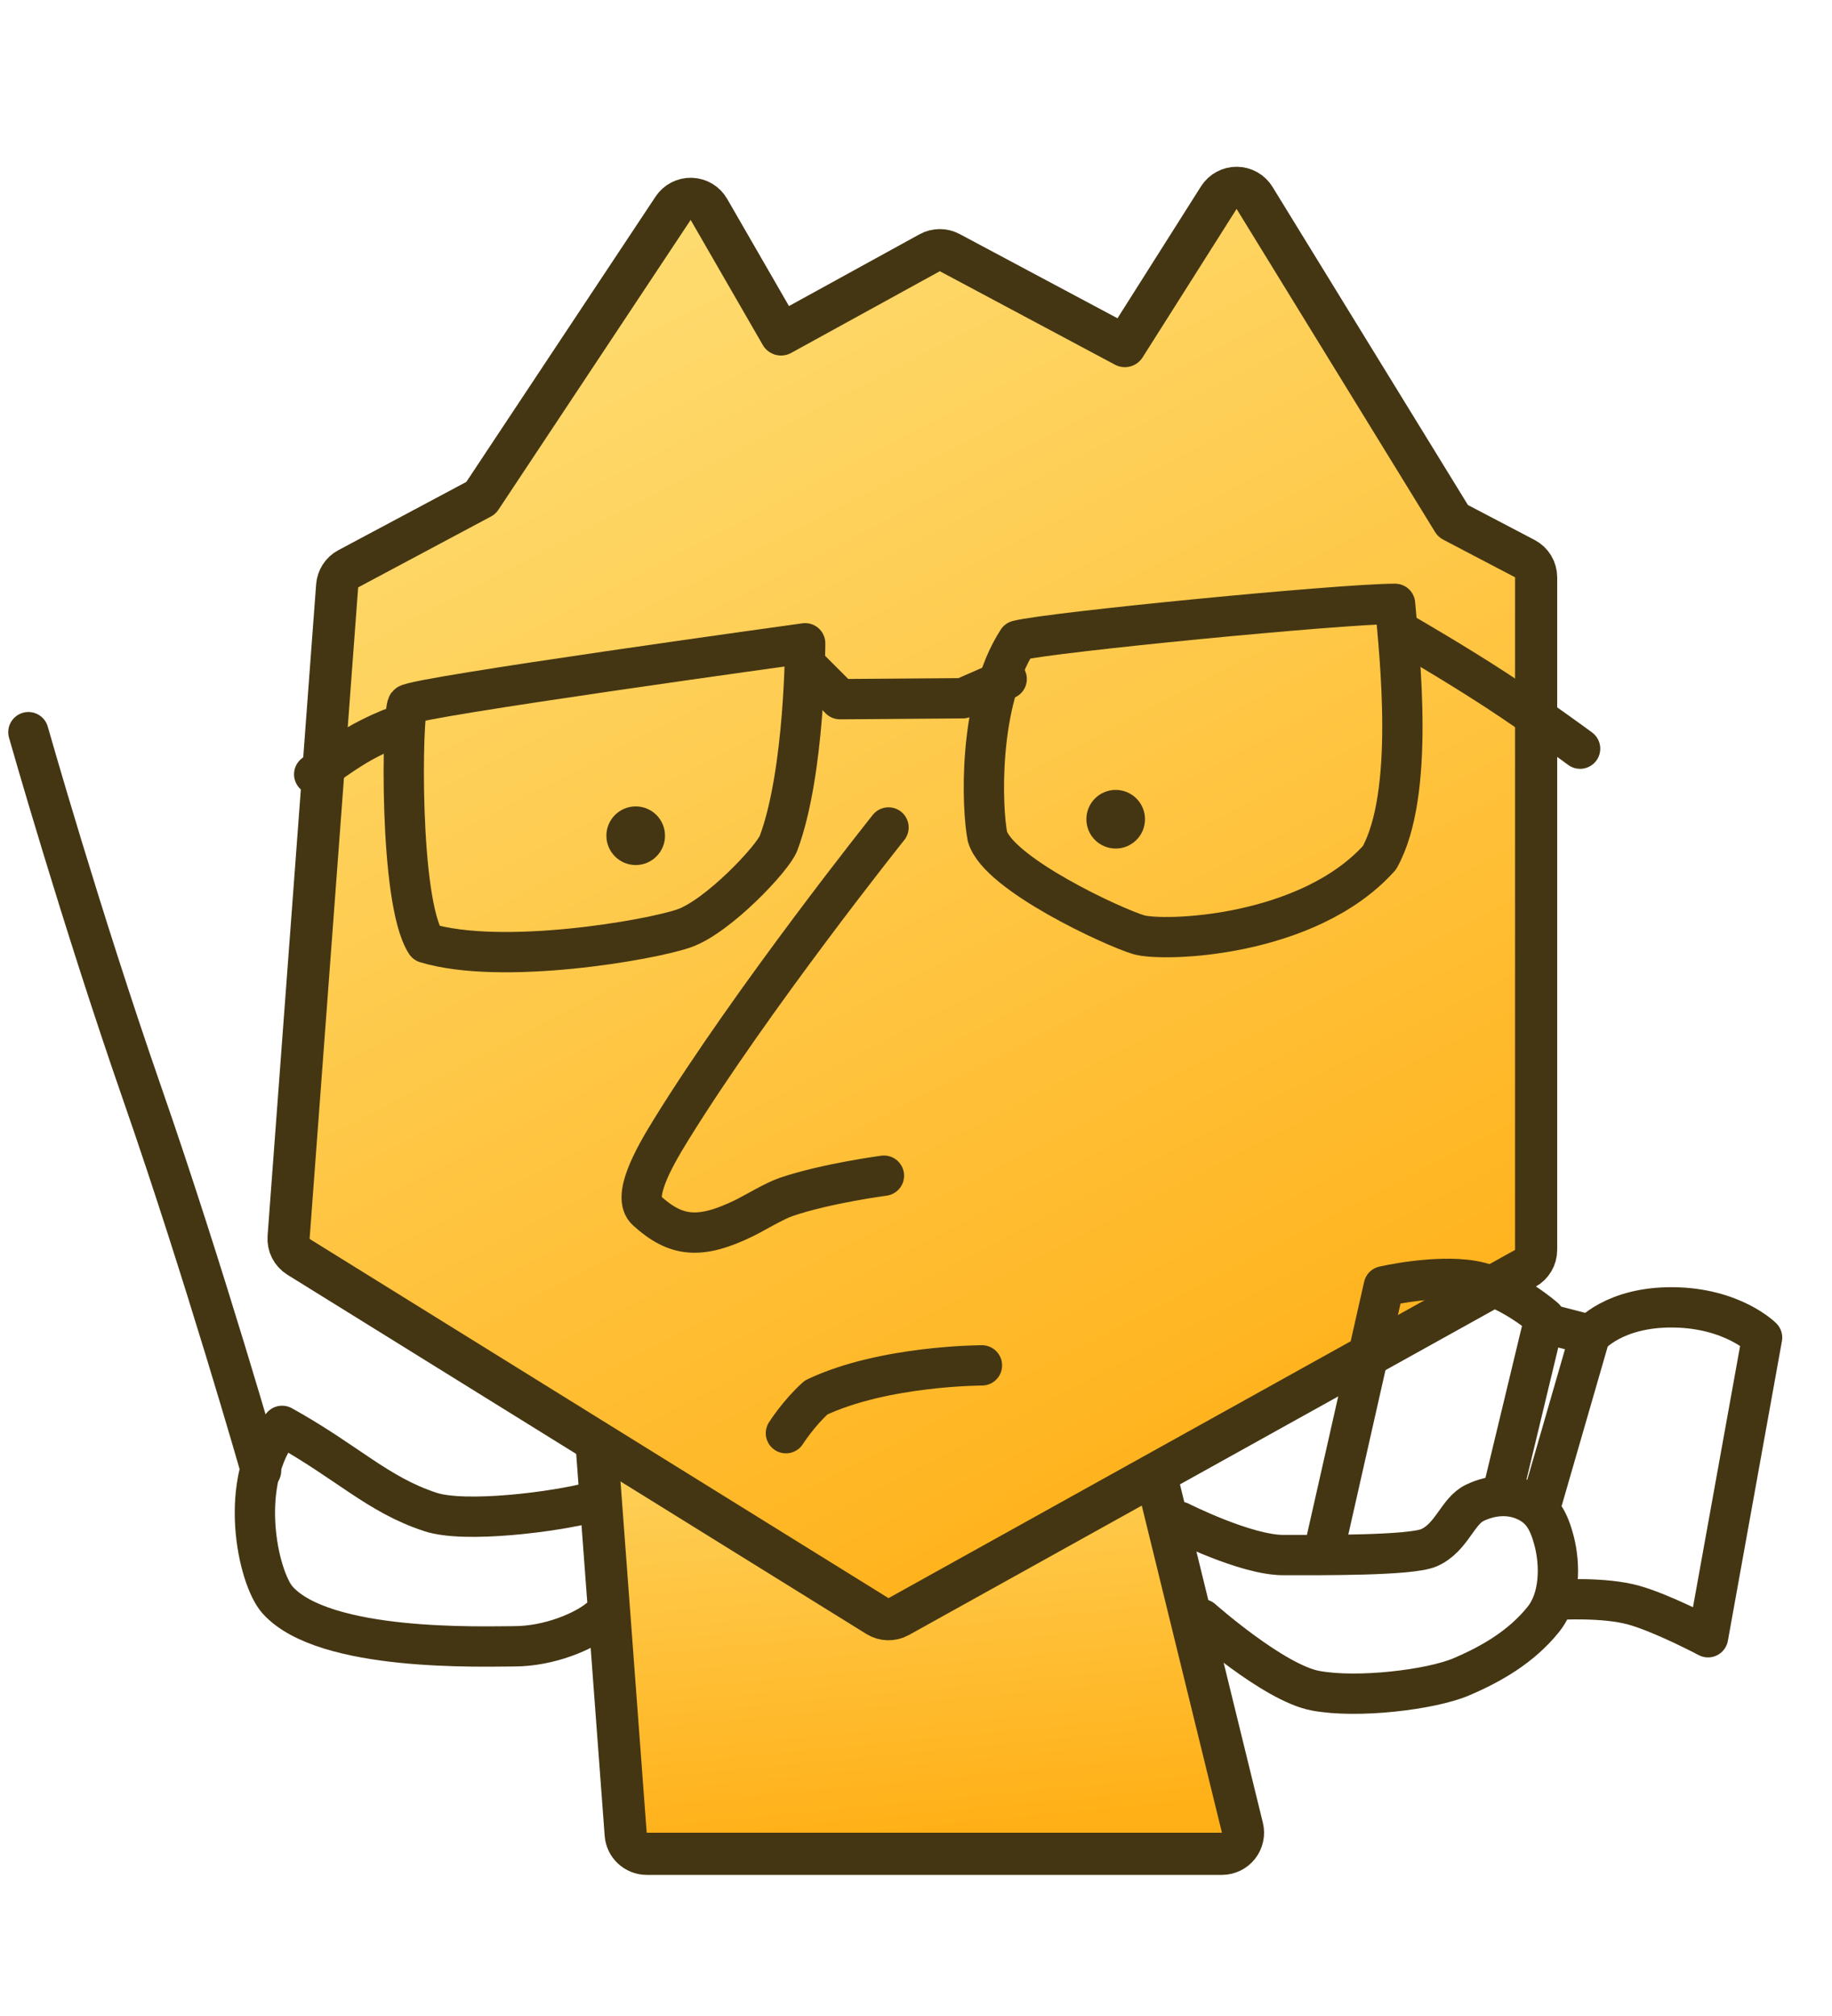 <svg width="1000" height="1100" viewBox="0 0 1000 1100" fill="none" xmlns="http://www.w3.org/2000/svg">
<!-- rect width="1000" height="1100" fill="#DDDDDD"/ -->
<path opacity="0.01" fill-rule="evenodd" clip-rule="evenodd" d="M0 0H1000V1000H0V0Z" fill="white"/>
<g opacity="0.01" filter="url(#filter0_df_0_226)">
<path fill-rule="evenodd" clip-rule="evenodd" d="M270.5 280.5L195.5 320.5L168.996 675.996L336.589 779.946L353 1000H666.996L617.564 798.347L826.996 681.996V314.996L784.996 292.996L674.996 113.996L617.996 203.996L512.996 147.996L421.996 197.996L376.996 119.996L270.5 280.5Z" fill="black" fill-opacity="0.01"/>
</g>
<g opacity="0.01" filter="url(#filter1_df_0_226)">
<path fill-rule="evenodd" clip-rule="evenodd" d="M270.5 280.5L195.5 320.5L168.996 675.996L336.589 779.946L353 1000H666.996L617.564 798.347L826.996 681.996V314.996L784.996 292.996L674.996 113.996L617.996 203.996L512.996 147.996L421.996 197.996L376.996 119.996L270.5 280.5Z" fill="black" fill-opacity="0.01"/>
</g>
<mask id="path-4-outside-1_0_226" maskUnits="userSpaceOnUse" x="115.996" y="61.996" width="763" height="991" fill="black">
<rect fill="white" x="115.996" y="61.996" width="763" height="991"/>
<path fill-rule="evenodd" clip-rule="evenodd" d="M270.5 280.5L195.5 320.5L168.996 675.996L336.589 779.946L353 1000H666.996L617.564 798.347L826.996 681.996V314.996L784.996 292.996L674.996 113.996L617.996 203.996L512.996 147.996L421.996 197.996L376.996 119.996L270.5 280.5Z"/>
</mask>
<path fill-rule="evenodd" clip-rule="evenodd" d="M270.5 280.5L195.5 320.5L168.996 675.996L336.589 779.946L353 1000H666.996L617.564 798.347L826.996 681.996V314.996L784.996 292.996L674.996 113.996L617.996 203.996L512.996 147.996L421.996 197.996L376.996 119.996L270.5 280.5Z" fill="url(#paint0_linear_0_226)"/>
<path d="M195.5 320.5L171.029 274.618C155.304 283.005 144.969 298.861 143.644 316.634L195.5 320.5ZM270.5 280.5L294.971 326.382C302.58 322.324 309.061 316.436 313.83 309.25L270.5 280.5ZM168.996 675.996L117.14 672.13C115.699 691.452 125.121 709.973 141.587 720.186L168.996 675.996ZM336.589 779.946L388.445 776.079C387.209 759.503 378.123 744.518 363.998 735.756L336.589 779.946ZM353 1000L301.144 1003.87C303.168 1031.01 325.781 1052 353 1052V1000ZM666.996 1000V1052C682.967 1052 698.052 1044.66 707.909 1032.1C717.767 1019.53 721.303 1003.13 717.501 987.62L666.996 1000ZM617.564 798.347L592.31 752.891C571.819 764.275 561.478 787.961 567.059 810.728L617.564 798.347ZM826.996 681.996L852.25 727.452C868.758 718.281 878.996 700.881 878.996 681.996H826.996ZM826.996 314.996H878.996C878.996 295.653 868.259 277.908 851.124 268.933L826.996 314.996ZM784.996 292.996L740.693 320.222C745.598 328.204 752.569 334.712 760.868 339.059L784.996 292.996ZM674.996 113.996L719.299 86.771C709.905 71.483 693.292 62.119 675.348 61.997C657.405 61.876 640.666 71.014 631.065 86.173L674.996 113.996ZM617.996 203.996L593.526 249.878C617.539 262.686 647.365 254.811 661.927 231.819L617.996 203.996ZM512.996 147.996L537.467 102.114C521.97 93.849 503.348 93.965 487.956 102.422L512.996 147.996ZM421.996 197.996L376.954 223.982C391.095 248.491 422.237 257.196 447.037 243.57L421.996 197.996ZM376.996 119.996L422.038 94.01C413.041 78.416 396.617 68.584 378.622 68.022C360.627 67.459 343.621 76.244 333.666 91.246L376.996 119.996ZM219.971 366.382L294.971 326.382L246.029 234.618L171.029 274.618L219.971 366.382ZM220.852 679.862L247.356 324.366L143.644 316.634L117.14 672.13L220.852 679.862ZM363.998 735.756L196.405 631.806L141.587 720.186L309.18 824.136L363.998 735.756ZM284.733 783.813L301.144 1003.87L404.856 996.133L388.445 776.079L284.733 783.813ZM353 1052H666.996V948H353V1052ZM717.501 987.62L668.068 785.967L567.059 810.728L616.491 1012.38L717.501 987.62ZM801.743 636.54L592.31 752.891L642.817 843.804L852.25 727.452L801.743 636.54ZM774.996 314.996V681.996H878.996V314.996H774.996ZM760.868 339.059L802.868 361.059L851.124 268.933L809.124 246.933L760.868 339.059ZM630.693 141.222L740.693 320.222L829.299 265.771L719.299 86.771L630.693 141.222ZM661.927 231.819L718.927 141.819L631.065 86.173L574.065 176.173L661.927 231.819ZM488.526 193.878L593.526 249.878L642.467 158.114L537.467 102.114L488.526 193.878ZM447.037 243.57L538.037 193.57L487.956 102.422L396.956 152.422L447.037 243.57ZM331.954 145.982L376.954 223.982L467.038 172.011L422.038 94.01L331.954 145.982ZM313.83 309.25L420.326 148.746L333.666 91.246L227.17 251.75L313.83 309.25Z" fill="white" mask="url(#path-4-outside-1_0_226)"/>
<path d="M332.585 693.61C329.142 693.131 325.667 694.234 323.132 696.613C320.597 698.991 319.273 702.389 319.532 705.855L341.532 1000.86C341.98 1006.86 346.981 1011.5 353 1011.5H666.996C670.528 1011.5 673.864 1009.88 676.044 1007.1C678.224 1004.32 679.006 1000.69 678.165 997.262L615.165 740.262C614.044 735.687 610.247 732.259 605.582 731.61L332.585 693.61Z" fill="url(#paint1_linear_0_226)" stroke="#453613" stroke-width="23" stroke-linecap="square" stroke-linejoin="round"/>
<path d="M190.088 310.353C186.61 312.208 184.325 315.714 184.032 319.645L157.528 675.141C157.209 679.414 159.293 683.51 162.935 685.769L478.935 881.769C482.479 883.967 486.935 884.074 490.581 882.049L832.581 692.049C836.232 690.021 838.496 686.172 838.496 681.996V314.996C838.496 310.718 836.122 306.794 832.332 304.809L793.137 284.278L684.794 107.975C682.716 104.594 679.042 102.523 675.074 102.496C671.106 102.469 667.404 104.49 665.281 107.843L613.991 188.827L518.408 137.849C514.981 136.021 510.862 136.047 507.458 137.917L426.329 182.494L386.957 114.249C384.967 110.8 381.335 108.626 377.356 108.502C373.376 108.377 369.615 110.32 367.414 113.638L262.524 271.72L190.088 310.353Z" fill="url(#paint2_linear_0_226)" stroke="#453613" stroke-width="23" stroke-linecap="square" stroke-linejoin="round"/>
<path d="M484.998 451.5C484.998 451.5 410.71 544.473 365.957 616.996C356.747 631.92 344.854 653.14 352.957 660.5C368.916 674.996 381.998 676.5 406.498 664.5C411.619 661.992 422.723 655.267 429.191 653.07C451.031 645.649 482.5 641.498 482.5 641.498" stroke="#453613" stroke-width="22" stroke-linecap="round" stroke-linejoin="round"/>
<path d="M171.5 422.5C171.5 422.5 184.989 412.471 194.493 406.814C203.996 401.157 213.5 397.5 213.5 397.5" stroke="#453613" stroke-width="22" stroke-linecap="round" stroke-linejoin="round"/>
<path d="M767.5 346.5C767.5 346.5 793.649 361.566 816.599 376.544C839.55 391.522 862.5 408.5 862.5 408.5" stroke="#453613" stroke-width="22" stroke-linecap="round" stroke-linejoin="round"/>
<path d="M428.996 782C428.996 782 435.996 771 445.5 762.5C482.496 745 535.996 745 535.996 745" stroke="#453613" stroke-width="22" stroke-linecap="round" stroke-linejoin="round"/>
<path d="M15.5 399.5C15.5 399.5 43.996 500 77.755 597.049C111.514 694.097 142.5 802.5 142.5 802.5" stroke="#453613" stroke-width="22" stroke-linecap="round" stroke-linejoin="round"/>
<path d="M323.5 819.5C302.998 825 253.788 831.17 234.996 825C205.998 815.479 189.996 798 153.996 778C128.996 808 140.776 861.018 151.498 873C177 901.498 263.424 898.289 280.424 898.289C300.421 898.289 318.924 889.789 326.424 883.789" stroke="#453613" stroke-width="22" stroke-linecap="round" stroke-linejoin="round"/>
<path d="M723.334 843.34L755.334 701.84C755.334 701.84 783.486 695.319 803.834 698.84C824.182 702.36 843.119 719.217 843.119 719.217L820.619 812.717" stroke="#453613" stroke-width="22" stroke-linecap="round" stroke-linejoin="round"/>
<path d="M844.119 722.217L865.826 727.84" stroke="#453613" stroke-width="22" stroke-linecap="round" stroke-linejoin="round"/>
<path d="M841.119 821.217L867.826 728.84C867.826 728.84 880.947 712.995 913.334 713.34C945.72 713.684 961.834 729.84 961.834 729.84L932.334 893.34C932.334 893.34 907.834 880.34 891.834 875.84C875.834 871.34 851.334 872.84 851.334 872.84" stroke="#453613" stroke-width="22" stroke-linecap="round" stroke-linejoin="round"/>
<path d="M644.074 830.365C644.074 830.365 679.998 848.5 700.5 848.5C721.002 848.5 770.042 848.879 779.998 844.498C792.498 838.998 795.531 824.514 804.998 819.998C814.465 815.482 824.498 814.998 832.998 818.998C841.498 822.998 845.498 829.5 848.498 841.498C851.498 853.496 851.879 871.771 842.498 883.498C830.498 898.498 813.998 907.998 797.498 914.998C780.998 921.998 740.844 926.822 717.998 922.498C695.152 918.174 656.074 883.498 656.074 883.498" stroke="#453613" stroke-width="22" stroke-linecap="round" stroke-linejoin="round"/>
<path fill-rule="evenodd" clip-rule="evenodd" d="M222.5 384.5C219.498 388.5 217.498 491.5 232.5 514.5C273.998 527 354.998 513 373.498 506.5C391.998 500 421.934 468.243 424.998 460C439.498 421 439.498 351 439.498 351C439.498 351 225.502 380.5 222.5 384.5Z" stroke="#453613" stroke-width="22" stroke-linecap="round" stroke-linejoin="round"/>
<path d="M442.5 365.5L458.5 381.5L525.498 381L549.498 370.5" stroke="#453613" stroke-width="22" stroke-linecap="round" stroke-linejoin="round"/>
<path fill-rule="evenodd" clip-rule="evenodd" d="M555.5 349.5C533.498 383.5 535.998 441.479 538.998 456.479C544.998 476.979 607.998 506 621.498 510C634.998 514 713.998 511.5 752.998 468C772.498 432.979 763.998 357.957 761.498 329.479C731.998 329.479 572.998 344.979 555.5 349.5Z" stroke="#453613" stroke-width="22" stroke-linecap="round" stroke-linejoin="round"/>
<circle cx="347" cy="456" r="16" fill="#453613"/>
<circle cx="609" cy="447" r="16" fill="#453613"/>
<defs>
<filter id="filter0_df_0_226" x="87.448" y="32.448" width="821.097" height="1049.1" filterUnits="userSpaceOnUse" color-interpolation-filters="sRGB">
<feFlood flood-opacity="0" result="BackgroundImageFix"/>
<feColorMatrix in="SourceAlpha" type="matrix" values="0 0 0 0 0 0 0 0 0 0 0 0 0 0 0 0 0 0 127 0" result="hardAlpha"/>
<feOffset/>
<feColorMatrix type="matrix" values="0 0 0 0 0 0 0 0 0 0 0 0 0 0 0 0 0 0 1 0"/>
<feBlend mode="normal" in2="BackgroundImageFix" result="effect1_dropShadow_0_226"/>
<feBlend mode="normal" in="SourceGraphic" in2="effect1_dropShadow_0_226" result="shape"/>
<feGaussianBlur stdDeviation="40.774" result="effect2_foregroundBlur_0_226"/>
</filter>
<filter id="filter1_df_0_226" x="87.448" y="32.448" width="821.097" height="1049.1" filterUnits="userSpaceOnUse" color-interpolation-filters="sRGB">
<feFlood flood-opacity="0" result="BackgroundImageFix"/>
<feColorMatrix in="SourceAlpha" type="matrix" values="0 0 0 0 0 0 0 0 0 0 0 0 0 0 0 0 0 0 127 0" result="hardAlpha"/>
<feOffset/>
<feColorMatrix type="matrix" values="0 0 0 0 0 0 0 0 0 0 0 0 0 0 0 0 0 0 1 0"/>
<feBlend mode="normal" in2="BackgroundImageFix" result="effect1_dropShadow_0_226"/>
<feBlend mode="normal" in="SourceGraphic" in2="effect1_dropShadow_0_226" result="shape"/>
<feGaussianBlur stdDeviation="40.774" result="effect2_foregroundBlur_0_226"/>
</filter>
<linearGradient id="paint0_linear_0_226" x1="81.196" y1="128.072" x2="214.86" y2="1041.43" gradientUnits="userSpaceOnUse">
<stop stop-color="#FEDE75"/>
<stop offset="1" stop-color="#FFB017"/>
</linearGradient>
<linearGradient id="paint1_linear_0_226" x1="286.166" y1="709.687" x2="315.539" y2="1017.51" gradientUnits="userSpaceOnUse">
<stop stop-color="#FEDE75"/>
<stop offset="1" stop-color="#FFB017"/>
</linearGradient>
<linearGradient id="paint2_linear_0_226" x1="-20.945" y1="272.528" x2="360.09" y2="1005.98" gradientUnits="userSpaceOnUse">
<stop stop-color="#FEDE75"/>
<stop offset="1" stop-color="#FFB017"/>
</linearGradient>
</defs>
</svg>

